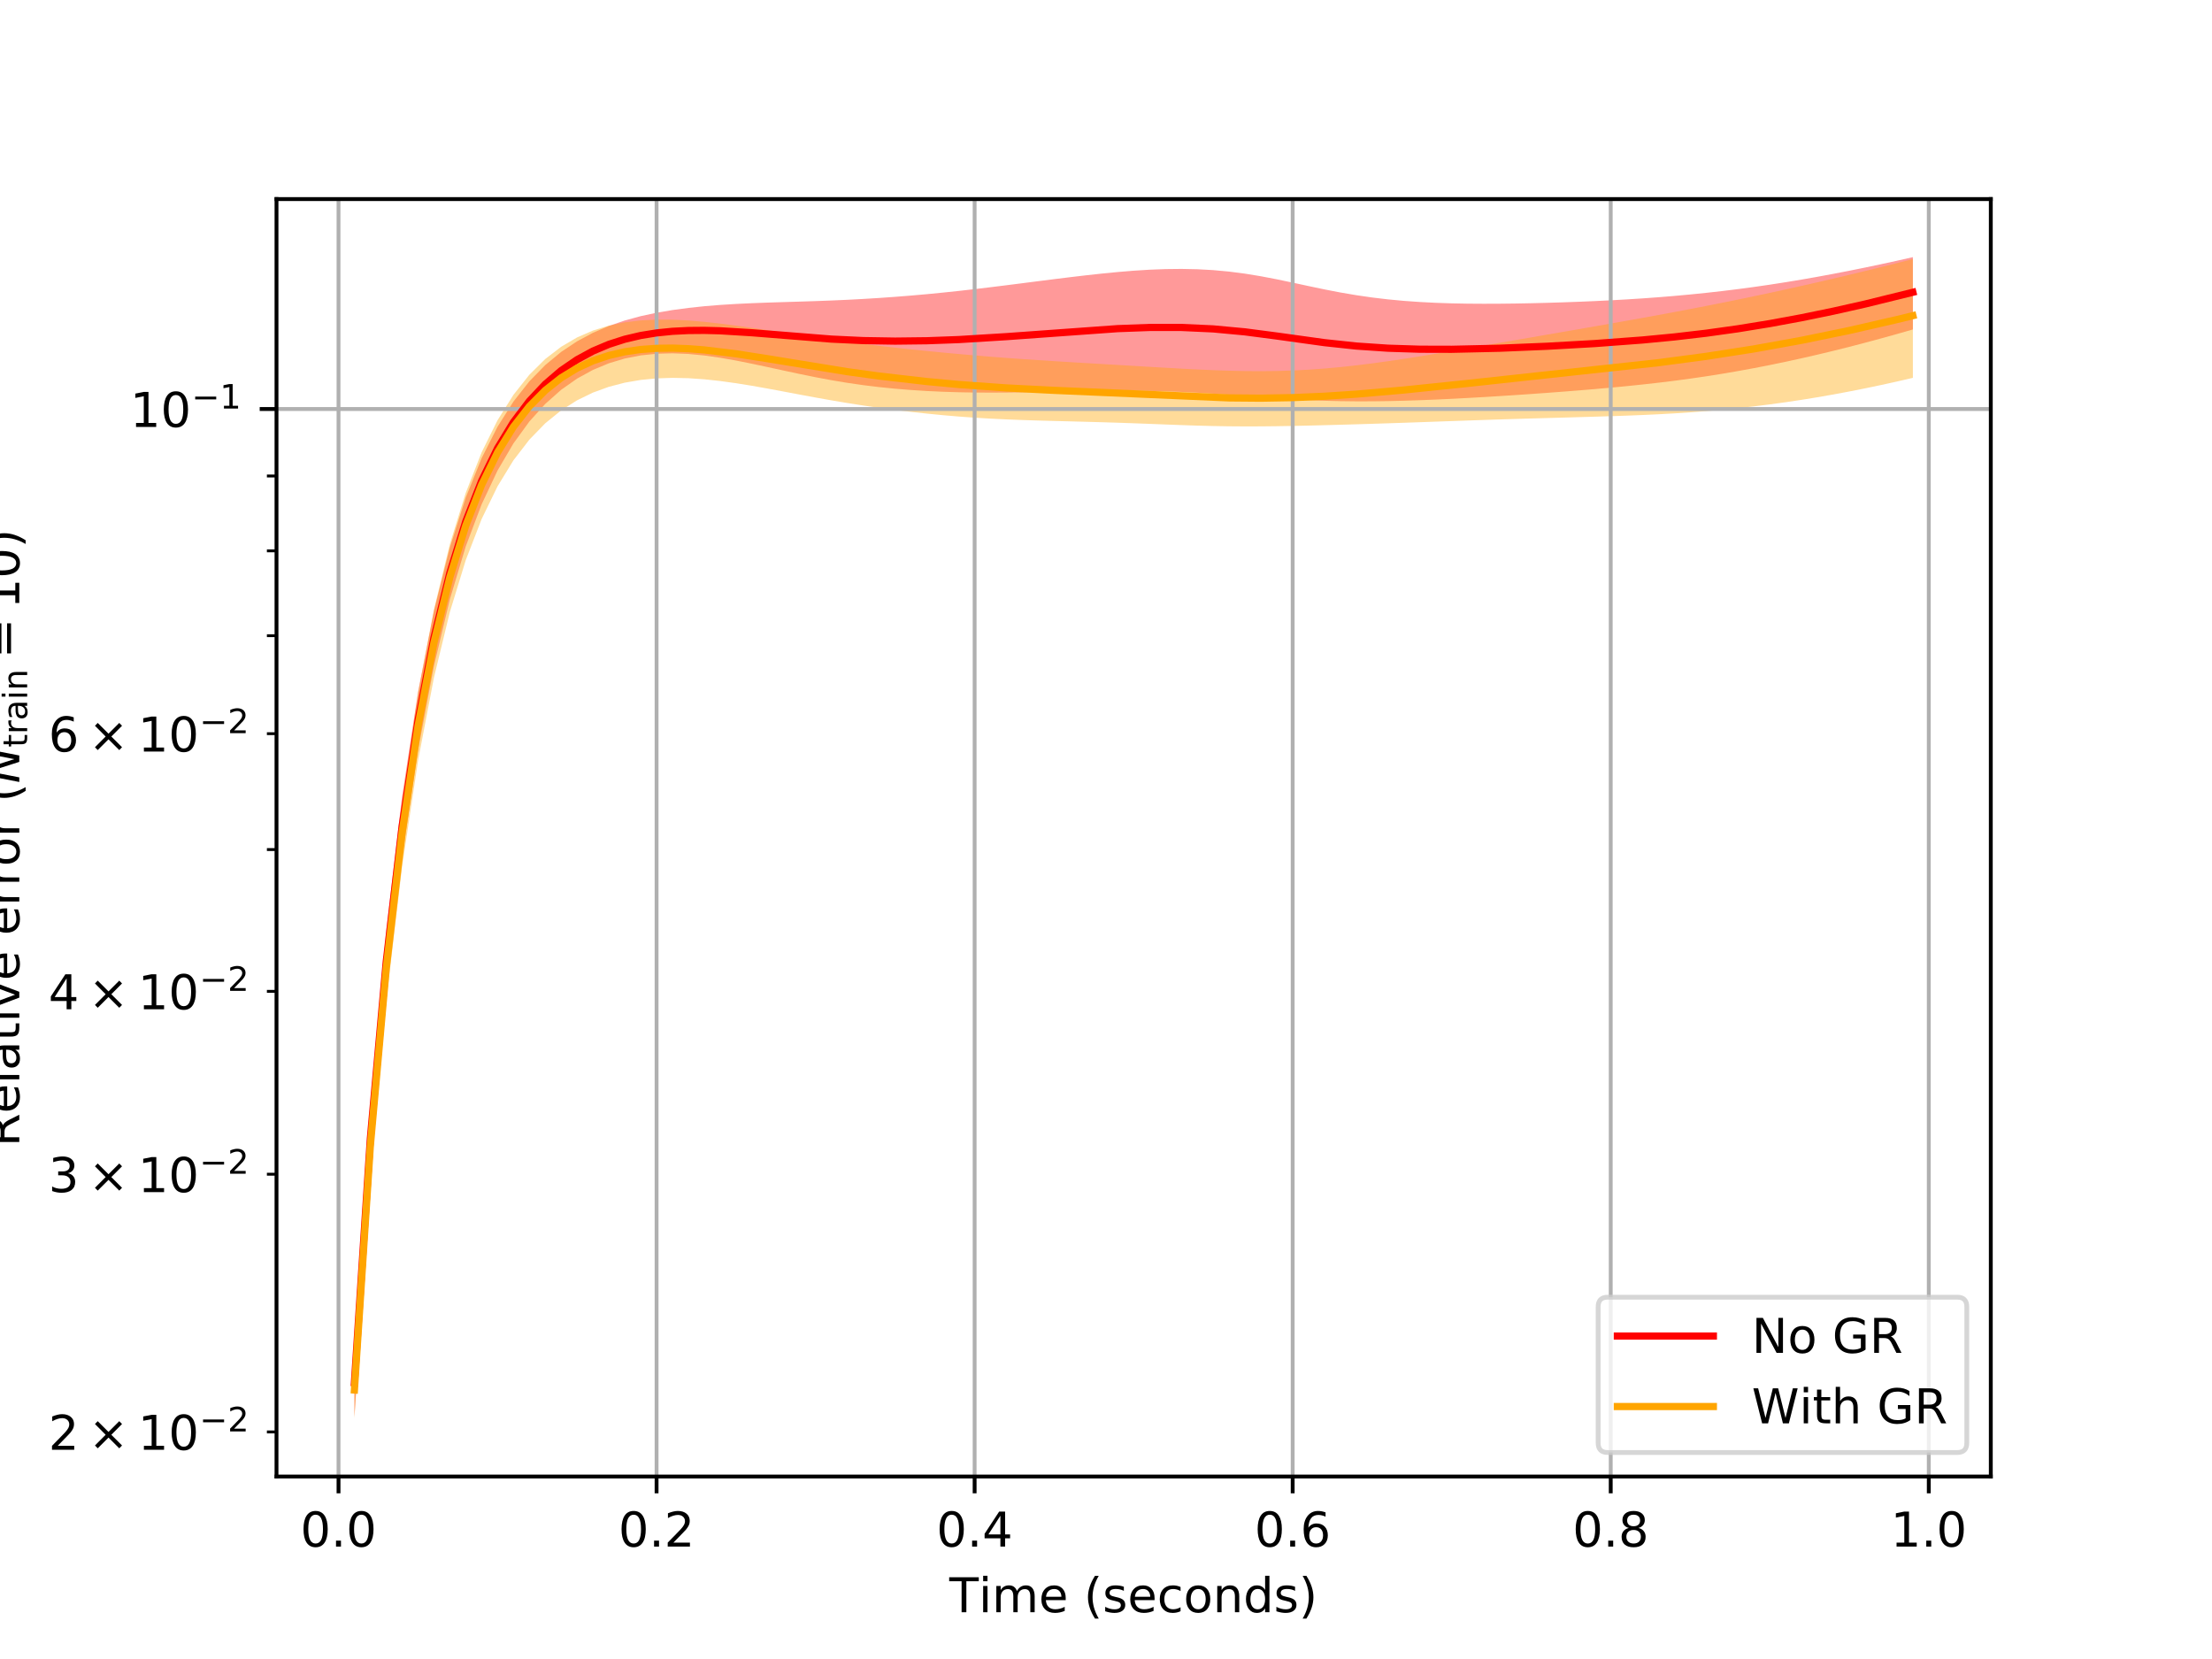 <?xml version="1.0" encoding="utf-8" standalone="no"?>
<!DOCTYPE svg PUBLIC "-//W3C//DTD SVG 1.1//EN"
  "http://www.w3.org/Graphics/SVG/1.1/DTD/svg11.dtd">
<!-- Created with matplotlib (https://matplotlib.org/) -->
<svg height="345.6pt" version="1.1" viewBox="0 0 460.8 345.6" width="460.8pt" xmlns="http://www.w3.org/2000/svg" xmlns:xlink="http://www.w3.org/1999/xlink">
 <defs>
  <style type="text/css">
*{stroke-linecap:butt;stroke-linejoin:round;white-space:pre;}
  </style>
 </defs>
 <g id="figure_1">
  <g id="patch_1">
   <path d="M 0 345.6 
L 460.8 345.6 
L 460.8 0 
L 0 0 
z
" style="fill:#ffffff;"/>
  </g>
  <g id="axes_1">
   <g id="patch_2">
    <path d="M 57.6 307.584 
L 414.72 307.584 
L 414.72 41.472 
L 57.6 41.472 
z
" style="fill:#ffffff;"/>
   </g>
   <g id="PolyCollection_1">
    <path clip-path="url(#pfdf6179515)" d="M 73.833 281.273 
L 73.833 295.176 
L 77.146 244.277 
L 80.458 207.175 
L 83.771 178.649 
L 87.084 156.317 
L 90.397 138.734 
L 93.71 124.847 
L 97.022 113.832 
L 100.335 105.051 
L 103.648 98.017 
L 106.961 92.365 
L 110.274 87.812 
L 113.586 84.145 
L 116.899 81.204 
L 120.212 78.87 
L 123.525 77.052 
L 126.838 75.677 
L 130.15 74.688 
L 133.463 74.039 
L 136.776 73.69 
L 140.089 73.601 
L 143.402 73.734 
L 146.714 74.054 
L 150.027 74.525 
L 153.34 75.11 
L 156.653 75.773 
L 159.966 76.48 
L 163.278 77.2 
L 166.591 77.908 
L 169.904 78.582 
L 173.217 79.203 
L 176.53 79.756 
L 179.842 80.235 
L 183.155 80.639 
L 186.468 80.974 
L 189.781 81.244 
L 193.094 81.454 
L 196.406 81.608 
L 199.719 81.712 
L 203.032 81.771 
L 206.345 81.79 
L 209.658 81.774 
L 212.97 81.733 
L 216.283 81.674 
L 219.596 81.606 
L 222.909 81.538 
L 226.222 81.476 
L 229.534 81.43 
L 232.847 81.405 
L 236.16 81.408 
L 239.473 81.446 
L 242.786 81.524 
L 246.098 81.645 
L 249.411 81.808 
L 252.724 82.009 
L 256.037 82.239 
L 259.35 82.486 
L 262.662 82.736 
L 265.975 82.973 
L 269.288 83.183 
L 272.601 83.355 
L 275.914 83.484 
L 279.226 83.567 
L 282.539 83.605 
L 285.852 83.6 
L 289.165 83.556 
L 292.478 83.477 
L 295.79 83.369 
L 299.103 83.236 
L 302.416 83.082 
L 305.729 82.908 
L 309.042 82.719 
L 312.354 82.516 
L 315.667 82.302 
L 318.98 82.076 
L 322.293 81.839 
L 325.606 81.59 
L 328.918 81.328 
L 332.231 81.051 
L 335.544 80.756 
L 338.857 80.44 
L 342.17 80.098 
L 345.482 79.726 
L 348.795 79.32 
L 352.108 78.876 
L 355.421 78.392 
L 358.734 77.867 
L 362.046 77.301 
L 365.359 76.694 
L 368.672 76.048 
L 371.985 75.362 
L 375.298 74.639 
L 378.61 73.879 
L 381.923 73.084 
L 385.236 72.254 
L 388.549 71.393 
L 391.862 70.501 
L 395.174 69.58 
L 398.487 68.631 
L 398.487 53.568 
L 398.487 53.568 
L 395.174 54.314 
L 391.862 55.036 
L 388.549 55.733 
L 385.236 56.403 
L 381.923 57.045 
L 378.61 57.658 
L 375.298 58.24 
L 371.985 58.789 
L 368.672 59.304 
L 365.359 59.784 
L 362.046 60.227 
L 358.734 60.635 
L 355.421 61.007 
L 352.108 61.344 
L 348.795 61.648 
L 345.482 61.92 
L 342.17 62.161 
L 338.857 62.373 
L 335.544 62.559 
L 332.231 62.722 
L 328.918 62.862 
L 325.606 62.982 
L 322.293 63.084 
L 318.98 63.167 
L 315.667 63.229 
L 312.354 63.268 
L 309.042 63.279 
L 305.729 63.257 
L 302.416 63.194 
L 299.103 63.082 
L 295.79 62.913 
L 292.478 62.678 
L 289.165 62.367 
L 285.852 61.974 
L 282.539 61.494 
L 279.226 60.929 
L 275.914 60.288 
L 272.601 59.594 
L 269.288 58.879 
L 265.975 58.183 
L 262.662 57.548 
L 259.35 57.005 
L 256.037 56.576 
L 252.724 56.27 
L 249.411 56.088 
L 246.098 56.02 
L 242.786 56.057 
L 239.473 56.186 
L 236.16 56.394 
L 232.847 56.666 
L 229.534 56.99 
L 226.222 57.353 
L 222.909 57.744 
L 219.596 58.154 
L 216.283 58.575 
L 212.97 59 
L 209.658 59.421 
L 206.345 59.833 
L 203.032 60.23 
L 199.719 60.605 
L 196.406 60.956 
L 193.094 61.279 
L 189.781 61.573 
L 186.468 61.836 
L 183.155 62.071 
L 179.842 62.276 
L 176.53 62.451 
L 173.217 62.599 
L 169.904 62.723 
L 166.591 62.83 
L 163.278 62.93 
L 159.966 63.035 
L 156.653 63.159 
L 153.34 63.316 
L 150.027 63.522 
L 146.714 63.793 
L 143.402 64.143 
L 140.089 64.589 
L 136.776 65.151 
L 133.463 65.863 
L 130.15 66.764 
L 126.838 67.9 
L 123.525 69.324 
L 120.212 71.102 
L 116.899 73.312 
L 113.586 76.052 
L 110.274 79.445 
L 106.961 83.654 
L 103.648 88.892 
L 100.335 95.439 
L 97.022 103.661 
L 93.71 114.052 
L 90.397 127.272 
L 87.084 144.183 
L 83.771 165.884 
L 80.458 193.861 
L 77.146 230.566 
L 73.833 281.273 
z
" style="fill:#ff0000;fill-opacity:0.4;"/>
   </g>
   <g id="PolyCollection_2">
    <path clip-path="url(#pfdf6179515)" d="M 73.833 283.897 
L 73.833 295.488 
L 77.146 245.18 
L 80.458 208.611 
L 83.771 180.5 
L 87.084 158.488 
L 90.397 141.165 
L 93.71 127.505 
L 97.022 116.697 
L 100.335 108.12 
L 103.648 101.306 
L 106.961 95.891 
L 110.274 91.59 
L 113.586 88.181 
L 116.899 85.492 
L 120.212 83.393 
L 123.525 81.782 
L 126.838 80.578 
L 130.15 79.717 
L 133.463 79.148 
L 136.776 78.825 
L 140.089 78.714 
L 143.402 78.786 
L 146.714 79.014 
L 150.027 79.372 
L 153.34 79.832 
L 156.653 80.368 
L 159.966 80.956 
L 163.278 81.573 
L 166.591 82.199 
L 169.904 82.813 
L 173.217 83.403 
L 176.53 83.96 
L 179.842 84.478 
L 183.155 84.956 
L 186.468 85.395 
L 189.781 85.797 
L 193.094 86.162 
L 196.406 86.488 
L 199.719 86.771 
L 203.032 87.01 
L 206.345 87.209 
L 209.658 87.369 
L 212.97 87.498 
L 216.283 87.603 
L 219.596 87.694 
L 222.909 87.779 
L 226.222 87.865 
L 229.534 87.957 
L 232.847 88.059 
L 236.16 88.174 
L 239.473 88.299 
L 242.786 88.428 
L 246.098 88.553 
L 249.411 88.665 
L 252.724 88.751 
L 256.037 88.808 
L 259.35 88.831 
L 262.662 88.822 
L 265.975 88.786 
L 269.288 88.729 
L 272.601 88.657 
L 275.914 88.574 
L 279.226 88.484 
L 282.539 88.388 
L 285.852 88.287 
L 289.165 88.18 
L 292.478 88.069 
L 295.79 87.953 
L 299.103 87.835 
L 302.416 87.717 
L 305.729 87.6 
L 309.042 87.488 
L 312.354 87.38 
L 315.667 87.277 
L 318.98 87.179 
L 322.293 87.085 
L 325.606 86.993 
L 328.918 86.9 
L 332.231 86.803 
L 335.544 86.7 
L 338.857 86.585 
L 342.17 86.454 
L 345.482 86.299 
L 348.795 86.116 
L 352.108 85.899 
L 355.421 85.647 
L 358.734 85.356 
L 362.046 85.026 
L 365.359 84.656 
L 368.672 84.244 
L 371.985 83.79 
L 375.298 83.293 
L 378.61 82.754 
L 381.923 82.175 
L 385.236 81.556 
L 388.549 80.9 
L 391.862 80.206 
L 395.174 79.477 
L 398.487 78.713 
L 398.487 53.962 
L 398.487 53.962 
L 395.174 54.809 
L 391.862 55.639 
L 388.549 56.453 
L 385.236 57.251 
L 381.923 58.034 
L 378.61 58.801 
L 375.298 59.554 
L 371.985 60.291 
L 368.672 61.012 
L 365.359 61.716 
L 362.046 62.405 
L 358.734 63.078 
L 355.421 63.735 
L 352.108 64.377 
L 348.795 65.005 
L 345.482 65.62 
L 342.17 66.224 
L 338.857 66.818 
L 335.544 67.405 
L 332.231 67.986 
L 328.918 68.563 
L 325.606 69.137 
L 322.293 69.71 
L 318.98 70.282 
L 315.667 70.855 
L 312.354 71.429 
L 309.042 72.002 
L 305.729 72.572 
L 302.416 73.138 
L 299.103 73.693 
L 295.79 74.233 
L 292.478 74.752 
L 289.165 75.243 
L 285.852 75.698 
L 282.539 76.11 
L 279.226 76.471 
L 275.914 76.774 
L 272.601 77.013 
L 269.288 77.184 
L 265.975 77.286 
L 262.662 77.323 
L 259.35 77.301 
L 256.037 77.228 
L 252.724 77.113 
L 249.411 76.966 
L 246.098 76.795 
L 242.786 76.61 
L 239.473 76.417 
L 236.16 76.221 
L 232.847 76.025 
L 229.534 75.831 
L 226.222 75.636 
L 222.909 75.438 
L 219.596 75.235 
L 216.283 75.023 
L 212.97 74.8 
L 209.658 74.562 
L 206.345 74.307 
L 203.032 74.035 
L 199.719 73.748 
L 196.406 73.444 
L 193.094 73.122 
L 189.781 72.782 
L 186.468 72.423 
L 183.155 72.042 
L 179.842 71.637 
L 176.53 71.208 
L 173.217 70.754 
L 169.904 70.279 
L 166.591 69.789 
L 163.278 69.291 
L 159.966 68.793 
L 156.653 68.305 
L 153.34 67.84 
L 150.027 67.413 
L 146.714 67.044 
L 143.402 66.762 
L 140.089 66.596 
L 136.776 66.58 
L 133.463 66.75 
L 130.15 67.15 
L 126.838 67.831 
L 123.525 68.856 
L 120.212 70.297 
L 116.899 72.24 
L 113.586 74.787 
L 110.274 78.069 
L 106.961 82.252 
L 103.648 87.546 
L 100.335 94.228 
L 97.022 102.672 
L 93.71 113.372 
L 90.397 126.988 
L 87.084 144.382 
L 83.771 166.655 
L 80.458 195.278 
L 77.146 232.618 
L 73.833 283.897 
z
" style="fill:#ffa500;fill-opacity:0.4;"/>
   </g>
   <g id="matplotlib.axis_1">
    <g id="xtick_1">
     <g id="line2d_1">
      <path clip-path="url(#pfdf6179515)" d="M 70.52 307.584 
L 70.52 41.472 
" style="fill:none;stroke:#b0b0b0;stroke-linecap:square;stroke-width:0.8;"/>
     </g>
     <g id="line2d_2">
      <defs>
       <path d="M 0 0 
L 0 3.5 
" id="mb3a4a3e49c" style="stroke:#000000;stroke-width:0.8;"/>
      </defs>
      <g>
       <use style="stroke:#000000;stroke-width:0.8;" x="70.52" xlink:href="#mb3a4a3e49c" y="307.584"/>
      </g>
     </g>
     <g id="text_1">
      <!-- 0.0 -->
      <defs>
       <path d="M 31.781 66.406 
Q 24.172 66.406 20.328 58.906 
Q 16.5 51.422 16.5 36.375 
Q 16.5 21.391 20.328 13.891 
Q 24.172 6.391 31.781 6.391 
Q 39.453 6.391 43.281 13.891 
Q 47.125 21.391 47.125 36.375 
Q 47.125 51.422 43.281 58.906 
Q 39.453 66.406 31.781 66.406 
z
M 31.781 74.219 
Q 44.047 74.219 50.516 64.516 
Q 56.984 54.828 56.984 36.375 
Q 56.984 17.969 50.516 8.266 
Q 44.047 -1.422 31.781 -1.422 
Q 19.531 -1.422 13.062 8.266 
Q 6.594 17.969 6.594 36.375 
Q 6.594 54.828 13.062 64.516 
Q 19.531 74.219 31.781 74.219 
z
" id="DejaVuSans-48"/>
       <path d="M 10.688 12.406 
L 21 12.406 
L 21 0 
L 10.688 0 
z
" id="DejaVuSans-46"/>
      </defs>
      <g transform="translate(62.568 322.182)scale(0.1 -0.1)">
       <use xlink:href="#DejaVuSans-48"/>
       <use x="63.623" xlink:href="#DejaVuSans-46"/>
       <use x="95.41" xlink:href="#DejaVuSans-48"/>
      </g>
     </g>
    </g>
    <g id="xtick_2">
     <g id="line2d_3">
      <path clip-path="url(#pfdf6179515)" d="M 136.776 307.584 
L 136.776 41.472 
" style="fill:none;stroke:#b0b0b0;stroke-linecap:square;stroke-width:0.8;"/>
     </g>
     <g id="line2d_4">
      <g>
       <use style="stroke:#000000;stroke-width:0.8;" x="136.776" xlink:href="#mb3a4a3e49c" y="307.584"/>
      </g>
     </g>
     <g id="text_2">
      <!-- 0.2 -->
      <defs>
       <path d="M 19.188 8.297 
L 53.609 8.297 
L 53.609 0 
L 7.328 0 
L 7.328 8.297 
Q 12.938 14.109 22.625 23.891 
Q 32.328 33.688 34.812 36.531 
Q 39.547 41.844 41.422 45.531 
Q 43.312 49.219 43.312 52.781 
Q 43.312 58.594 39.234 62.25 
Q 35.156 65.922 28.609 65.922 
Q 23.969 65.922 18.812 64.312 
Q 13.672 62.703 7.812 59.422 
L 7.812 69.391 
Q 13.766 71.781 18.938 73 
Q 24.125 74.219 28.422 74.219 
Q 39.75 74.219 46.484 68.547 
Q 53.219 62.891 53.219 53.422 
Q 53.219 48.922 51.531 44.891 
Q 49.859 40.875 45.406 35.406 
Q 44.188 33.984 37.641 27.219 
Q 31.109 20.453 19.188 8.297 
z
" id="DejaVuSans-50"/>
      </defs>
      <g transform="translate(128.824 322.182)scale(0.1 -0.1)">
       <use xlink:href="#DejaVuSans-48"/>
       <use x="63.623" xlink:href="#DejaVuSans-46"/>
       <use x="95.41" xlink:href="#DejaVuSans-50"/>
      </g>
     </g>
    </g>
    <g id="xtick_3">
     <g id="line2d_5">
      <path clip-path="url(#pfdf6179515)" d="M 203.032 307.584 
L 203.032 41.472 
" style="fill:none;stroke:#b0b0b0;stroke-linecap:square;stroke-width:0.8;"/>
     </g>
     <g id="line2d_6">
      <g>
       <use style="stroke:#000000;stroke-width:0.8;" x="203.032" xlink:href="#mb3a4a3e49c" y="307.584"/>
      </g>
     </g>
     <g id="text_3">
      <!-- 0.4 -->
      <defs>
       <path d="M 37.797 64.312 
L 12.891 25.391 
L 37.797 25.391 
z
M 35.203 72.906 
L 47.609 72.906 
L 47.609 25.391 
L 58.016 25.391 
L 58.016 17.188 
L 47.609 17.188 
L 47.609 0 
L 37.797 0 
L 37.797 17.188 
L 4.891 17.188 
L 4.891 26.703 
z
" id="DejaVuSans-52"/>
      </defs>
      <g transform="translate(195.08 322.182)scale(0.1 -0.1)">
       <use xlink:href="#DejaVuSans-48"/>
       <use x="63.623" xlink:href="#DejaVuSans-46"/>
       <use x="95.41" xlink:href="#DejaVuSans-52"/>
      </g>
     </g>
    </g>
    <g id="xtick_4">
     <g id="line2d_7">
      <path clip-path="url(#pfdf6179515)" d="M 269.288 307.584 
L 269.288 41.472 
" style="fill:none;stroke:#b0b0b0;stroke-linecap:square;stroke-width:0.8;"/>
     </g>
     <g id="line2d_8">
      <g>
       <use style="stroke:#000000;stroke-width:0.8;" x="269.288" xlink:href="#mb3a4a3e49c" y="307.584"/>
      </g>
     </g>
     <g id="text_4">
      <!-- 0.6 -->
      <defs>
       <path d="M 33.016 40.375 
Q 26.375 40.375 22.484 35.828 
Q 18.609 31.297 18.609 23.391 
Q 18.609 15.531 22.484 10.953 
Q 26.375 6.391 33.016 6.391 
Q 39.656 6.391 43.531 10.953 
Q 47.406 15.531 47.406 23.391 
Q 47.406 31.297 43.531 35.828 
Q 39.656 40.375 33.016 40.375 
z
M 52.594 71.297 
L 52.594 62.312 
Q 48.875 64.062 45.094 64.984 
Q 41.312 65.922 37.594 65.922 
Q 27.828 65.922 22.672 59.328 
Q 17.531 52.734 16.797 39.406 
Q 19.672 43.656 24.016 45.922 
Q 28.375 48.188 33.594 48.188 
Q 44.578 48.188 50.953 41.516 
Q 57.328 34.859 57.328 23.391 
Q 57.328 12.156 50.688 5.359 
Q 44.047 -1.422 33.016 -1.422 
Q 20.359 -1.422 13.672 8.266 
Q 6.984 17.969 6.984 36.375 
Q 6.984 53.656 15.188 63.938 
Q 23.391 74.219 37.203 74.219 
Q 40.922 74.219 44.703 73.484 
Q 48.484 72.75 52.594 71.297 
z
" id="DejaVuSans-54"/>
      </defs>
      <g transform="translate(261.336 322.182)scale(0.1 -0.1)">
       <use xlink:href="#DejaVuSans-48"/>
       <use x="63.623" xlink:href="#DejaVuSans-46"/>
       <use x="95.41" xlink:href="#DejaVuSans-54"/>
      </g>
     </g>
    </g>
    <g id="xtick_5">
     <g id="line2d_9">
      <path clip-path="url(#pfdf6179515)" d="M 335.544 307.584 
L 335.544 41.472 
" style="fill:none;stroke:#b0b0b0;stroke-linecap:square;stroke-width:0.8;"/>
     </g>
     <g id="line2d_10">
      <g>
       <use style="stroke:#000000;stroke-width:0.8;" x="335.544" xlink:href="#mb3a4a3e49c" y="307.584"/>
      </g>
     </g>
     <g id="text_5">
      <!-- 0.8 -->
      <defs>
       <path d="M 31.781 34.625 
Q 24.75 34.625 20.719 30.859 
Q 16.703 27.094 16.703 20.516 
Q 16.703 13.922 20.719 10.156 
Q 24.75 6.391 31.781 6.391 
Q 38.812 6.391 42.859 10.172 
Q 46.922 13.969 46.922 20.516 
Q 46.922 27.094 42.891 30.859 
Q 38.875 34.625 31.781 34.625 
z
M 21.922 38.812 
Q 15.578 40.375 12.031 44.719 
Q 8.5 49.078 8.5 55.328 
Q 8.5 64.062 14.719 69.141 
Q 20.953 74.219 31.781 74.219 
Q 42.672 74.219 48.875 69.141 
Q 55.078 64.062 55.078 55.328 
Q 55.078 49.078 51.531 44.719 
Q 48 40.375 41.703 38.812 
Q 48.828 37.156 52.797 32.312 
Q 56.781 27.484 56.781 20.516 
Q 56.781 9.906 50.312 4.234 
Q 43.844 -1.422 31.781 -1.422 
Q 19.734 -1.422 13.25 4.234 
Q 6.781 9.906 6.781 20.516 
Q 6.781 27.484 10.781 32.312 
Q 14.797 37.156 21.922 38.812 
z
M 18.312 54.391 
Q 18.312 48.734 21.844 45.562 
Q 25.391 42.391 31.781 42.391 
Q 38.141 42.391 41.719 45.562 
Q 45.312 48.734 45.312 54.391 
Q 45.312 60.062 41.719 63.234 
Q 38.141 66.406 31.781 66.406 
Q 25.391 66.406 21.844 63.234 
Q 18.312 60.062 18.312 54.391 
z
" id="DejaVuSans-56"/>
      </defs>
      <g transform="translate(327.592 322.182)scale(0.1 -0.1)">
       <use xlink:href="#DejaVuSans-48"/>
       <use x="63.623" xlink:href="#DejaVuSans-46"/>
       <use x="95.41" xlink:href="#DejaVuSans-56"/>
      </g>
     </g>
    </g>
    <g id="xtick_6">
     <g id="line2d_11">
      <path clip-path="url(#pfdf6179515)" d="M 401.8 307.584 
L 401.8 41.472 
" style="fill:none;stroke:#b0b0b0;stroke-linecap:square;stroke-width:0.8;"/>
     </g>
     <g id="line2d_12">
      <g>
       <use style="stroke:#000000;stroke-width:0.8;" x="401.8" xlink:href="#mb3a4a3e49c" y="307.584"/>
      </g>
     </g>
     <g id="text_6">
      <!-- 1.0 -->
      <defs>
       <path d="M 12.406 8.297 
L 28.516 8.297 
L 28.516 63.922 
L 10.984 60.406 
L 10.984 69.391 
L 28.422 72.906 
L 38.281 72.906 
L 38.281 8.297 
L 54.391 8.297 
L 54.391 0 
L 12.406 0 
z
" id="DejaVuSans-49"/>
      </defs>
      <g transform="translate(393.849 322.182)scale(0.1 -0.1)">
       <use xlink:href="#DejaVuSans-49"/>
       <use x="63.623" xlink:href="#DejaVuSans-46"/>
       <use x="95.41" xlink:href="#DejaVuSans-48"/>
      </g>
     </g>
    </g>
    <g id="text_7">
     <!-- $\mathrm{Time \ (seconds)}$ -->
     <defs>
      <path d="M -0.297 72.906 
L 61.375 72.906 
L 61.375 64.594 
L 35.5 64.594 
L 35.5 0 
L 25.594 0 
L 25.594 64.594 
L -0.297 64.594 
z
" id="DejaVuSans-84"/>
      <path d="M 9.422 54.688 
L 18.406 54.688 
L 18.406 0 
L 9.422 0 
z
M 9.422 75.984 
L 18.406 75.984 
L 18.406 64.594 
L 9.422 64.594 
z
" id="DejaVuSans-105"/>
      <path d="M 52 44.188 
Q 55.375 50.25 60.062 53.125 
Q 64.75 56 71.094 56 
Q 79.641 56 84.281 50.016 
Q 88.922 44.047 88.922 33.016 
L 88.922 0 
L 79.891 0 
L 79.891 32.719 
Q 79.891 40.578 77.094 44.375 
Q 74.312 48.188 68.609 48.188 
Q 61.625 48.188 57.562 43.547 
Q 53.516 38.922 53.516 30.906 
L 53.516 0 
L 44.484 0 
L 44.484 32.719 
Q 44.484 40.625 41.703 44.406 
Q 38.922 48.188 33.109 48.188 
Q 26.219 48.188 22.156 43.531 
Q 18.109 38.875 18.109 30.906 
L 18.109 0 
L 9.078 0 
L 9.078 54.688 
L 18.109 54.688 
L 18.109 46.188 
Q 21.188 51.219 25.484 53.609 
Q 29.781 56 35.688 56 
Q 41.656 56 45.828 52.969 
Q 50 49.953 52 44.188 
z
" id="DejaVuSans-109"/>
      <path d="M 56.203 29.594 
L 56.203 25.203 
L 14.891 25.203 
Q 15.484 15.922 20.484 11.062 
Q 25.484 6.203 34.422 6.203 
Q 39.594 6.203 44.453 7.469 
Q 49.312 8.734 54.109 11.281 
L 54.109 2.781 
Q 49.266 0.734 44.188 -0.344 
Q 39.109 -1.422 33.891 -1.422 
Q 20.797 -1.422 13.156 6.188 
Q 5.516 13.812 5.516 26.812 
Q 5.516 40.234 12.766 48.109 
Q 20.016 56 32.328 56 
Q 43.359 56 49.781 48.891 
Q 56.203 41.797 56.203 29.594 
z
M 47.219 32.234 
Q 47.125 39.594 43.094 43.984 
Q 39.062 48.391 32.422 48.391 
Q 24.906 48.391 20.391 44.141 
Q 15.875 39.891 15.188 32.172 
z
" id="DejaVuSans-101"/>
      <path d="M 31 75.875 
Q 24.469 64.656 21.281 53.656 
Q 18.109 42.672 18.109 31.391 
Q 18.109 20.125 21.312 9.062 
Q 24.516 -2 31 -13.188 
L 23.188 -13.188 
Q 15.875 -1.703 12.234 9.375 
Q 8.594 20.453 8.594 31.391 
Q 8.594 42.281 12.203 53.312 
Q 15.828 64.359 23.188 75.875 
z
" id="DejaVuSans-40"/>
      <path d="M 44.281 53.078 
L 44.281 44.578 
Q 40.484 46.531 36.375 47.5 
Q 32.281 48.484 27.875 48.484 
Q 21.188 48.484 17.844 46.438 
Q 14.5 44.391 14.5 40.281 
Q 14.5 37.156 16.891 35.375 
Q 19.281 33.594 26.516 31.984 
L 29.594 31.297 
Q 39.156 29.25 43.188 25.516 
Q 47.219 21.781 47.219 15.094 
Q 47.219 7.469 41.188 3.016 
Q 35.156 -1.422 24.609 -1.422 
Q 20.219 -1.422 15.453 -0.562 
Q 10.688 0.297 5.422 2 
L 5.422 11.281 
Q 10.406 8.688 15.234 7.391 
Q 20.062 6.109 24.812 6.109 
Q 31.156 6.109 34.562 8.281 
Q 37.984 10.453 37.984 14.406 
Q 37.984 18.062 35.516 20.016 
Q 33.062 21.969 24.703 23.781 
L 21.578 24.516 
Q 13.234 26.266 9.516 29.906 
Q 5.812 33.547 5.812 39.891 
Q 5.812 47.609 11.281 51.797 
Q 16.75 56 26.812 56 
Q 31.781 56 36.172 55.266 
Q 40.578 54.547 44.281 53.078 
z
" id="DejaVuSans-115"/>
      <path d="M 48.781 52.594 
L 48.781 44.188 
Q 44.969 46.297 41.141 47.344 
Q 37.312 48.391 33.406 48.391 
Q 24.656 48.391 19.812 42.844 
Q 14.984 37.312 14.984 27.297 
Q 14.984 17.281 19.812 11.734 
Q 24.656 6.203 33.406 6.203 
Q 37.312 6.203 41.141 7.25 
Q 44.969 8.297 48.781 10.406 
L 48.781 2.094 
Q 45.016 0.344 40.984 -0.531 
Q 36.969 -1.422 32.422 -1.422 
Q 20.062 -1.422 12.781 6.344 
Q 5.516 14.109 5.516 27.297 
Q 5.516 40.672 12.859 48.328 
Q 20.219 56 33.016 56 
Q 37.156 56 41.109 55.141 
Q 45.062 54.297 48.781 52.594 
z
" id="DejaVuSans-99"/>
      <path d="M 30.609 48.391 
Q 23.391 48.391 19.188 42.75 
Q 14.984 37.109 14.984 27.297 
Q 14.984 17.484 19.156 11.844 
Q 23.344 6.203 30.609 6.203 
Q 37.797 6.203 41.984 11.859 
Q 46.188 17.531 46.188 27.297 
Q 46.188 37.016 41.984 42.703 
Q 37.797 48.391 30.609 48.391 
z
M 30.609 56 
Q 42.328 56 49.016 48.375 
Q 55.719 40.766 55.719 27.297 
Q 55.719 13.875 49.016 6.219 
Q 42.328 -1.422 30.609 -1.422 
Q 18.844 -1.422 12.172 6.219 
Q 5.516 13.875 5.516 27.297 
Q 5.516 40.766 12.172 48.375 
Q 18.844 56 30.609 56 
z
" id="DejaVuSans-111"/>
      <path d="M 54.891 33.016 
L 54.891 0 
L 45.906 0 
L 45.906 32.719 
Q 45.906 40.484 42.875 44.328 
Q 39.844 48.188 33.797 48.188 
Q 26.516 48.188 22.312 43.547 
Q 18.109 38.922 18.109 30.906 
L 18.109 0 
L 9.078 0 
L 9.078 54.688 
L 18.109 54.688 
L 18.109 46.188 
Q 21.344 51.125 25.703 53.562 
Q 30.078 56 35.797 56 
Q 45.219 56 50.047 50.172 
Q 54.891 44.344 54.891 33.016 
z
" id="DejaVuSans-110"/>
      <path d="M 45.406 46.391 
L 45.406 75.984 
L 54.391 75.984 
L 54.391 0 
L 45.406 0 
L 45.406 8.203 
Q 42.578 3.328 38.25 0.953 
Q 33.938 -1.422 27.875 -1.422 
Q 17.969 -1.422 11.734 6.484 
Q 5.516 14.406 5.516 27.297 
Q 5.516 40.188 11.734 48.094 
Q 17.969 56 27.875 56 
Q 33.938 56 38.25 53.625 
Q 42.578 51.266 45.406 46.391 
z
M 14.797 27.297 
Q 14.797 17.391 18.875 11.75 
Q 22.953 6.109 30.078 6.109 
Q 37.203 6.109 41.297 11.75 
Q 45.406 17.391 45.406 27.297 
Q 45.406 37.203 41.297 42.844 
Q 37.203 48.484 30.078 48.484 
Q 22.953 48.484 18.875 42.844 
Q 14.797 37.203 14.797 27.297 
z
" id="DejaVuSans-100"/>
      <path d="M 8.016 75.875 
L 15.828 75.875 
Q 23.141 64.359 26.781 53.312 
Q 30.422 42.281 30.422 31.391 
Q 30.422 20.453 26.781 9.375 
Q 23.141 -1.703 15.828 -13.188 
L 8.016 -13.188 
Q 14.5 -2 17.703 9.062 
Q 20.906 20.125 20.906 31.391 
Q 20.906 42.672 17.703 53.656 
Q 14.5 64.656 8.016 75.875 
z
" id="DejaVuSans-41"/>
     </defs>
     <g transform="translate(197.76 335.861)scale(0.1 -0.1)">
      <use transform="translate(0 0.016)" xlink:href="#DejaVuSans-84"/>
      <use transform="translate(61.084 0.016)" xlink:href="#DejaVuSans-105"/>
      <use transform="translate(88.867 0.016)" xlink:href="#DejaVuSans-109"/>
      <use transform="translate(186.279 0.016)" xlink:href="#DejaVuSans-101"/>
      <use transform="translate(280.273 0.016)" xlink:href="#DejaVuSans-40"/>
      <use transform="translate(319.287 0.016)" xlink:href="#DejaVuSans-115"/>
      <use transform="translate(371.386 0.016)" xlink:href="#DejaVuSans-101"/>
      <use transform="translate(432.91 0.016)" xlink:href="#DejaVuSans-99"/>
      <use transform="translate(487.89 0.016)" xlink:href="#DejaVuSans-111"/>
      <use transform="translate(549.072 0.016)" xlink:href="#DejaVuSans-110"/>
      <use transform="translate(612.451 0.016)" xlink:href="#DejaVuSans-100"/>
      <use transform="translate(675.927 0.016)" xlink:href="#DejaVuSans-115"/>
      <use transform="translate(728.027 0.016)" xlink:href="#DejaVuSans-41"/>
     </g>
    </g>
   </g>
   <g id="matplotlib.axis_2">
    <g id="ytick_1">
     <g id="line2d_13">
      <path clip-path="url(#pfdf6179515)" d="M 57.6 85.204 
L 414.72 85.204 
" style="fill:none;stroke:#b0b0b0;stroke-linecap:square;stroke-width:0.8;"/>
     </g>
     <g id="line2d_14">
      <defs>
       <path d="M 0 0 
L -3.5 0 
" id="m7f434c9157" style="stroke:#000000;stroke-width:0.8;"/>
      </defs>
      <g>
       <use style="stroke:#000000;stroke-width:0.8;" x="57.6" xlink:href="#m7f434c9157" y="85.204"/>
      </g>
     </g>
     <g id="text_8">
      <!-- $\mathdefault{10^{-1}}$ -->
      <defs>
       <path d="M 10.594 35.5 
L 73.188 35.5 
L 73.188 27.203 
L 10.594 27.203 
z
" id="DejaVuSans-8722"/>
      </defs>
      <g transform="translate(27.1 89.003)scale(0.1 -0.1)">
       <use transform="translate(0 0.684)" xlink:href="#DejaVuSans-49"/>
       <use transform="translate(63.623 0.684)" xlink:href="#DejaVuSans-48"/>
       <use transform="translate(128.203 38.966)scale(0.7)" xlink:href="#DejaVuSans-8722"/>
       <use transform="translate(186.855 38.966)scale(0.7)" xlink:href="#DejaVuSans-49"/>
      </g>
     </g>
    </g>
    <g id="ytick_2">
     <g id="line2d_15">
      <defs>
       <path d="M 0 0 
L -2 0 
" id="m50edc5c163" style="stroke:#000000;stroke-width:0.6;"/>
      </defs>
      <g>
       <use style="stroke:#000000;stroke-width:0.6;" x="57.6" xlink:href="#m50edc5c163" y="298.296"/>
      </g>
     </g>
     <g id="text_9">
      <!-- $\mathdefault{2\times10^{-2}}$ -->
      <defs>
       <path d="M 70.125 53.719 
L 47.797 31.297 
L 70.125 8.984 
L 64.312 3.078 
L 41.891 25.484 
L 19.484 3.078 
L 13.719 8.984 
L 35.984 31.297 
L 13.719 53.719 
L 19.484 59.625 
L 41.891 37.203 
L 64.312 59.625 
z
" id="DejaVuSans-215"/>
      </defs>
      <g transform="translate(10.1 302.095)scale(0.1 -0.1)">
       <use transform="translate(0 0.766)" xlink:href="#DejaVuSans-50"/>
       <use transform="translate(83.105 0.766)" xlink:href="#DejaVuSans-215"/>
       <use transform="translate(186.377 0.766)" xlink:href="#DejaVuSans-49"/>
       <use transform="translate(250 0.766)" xlink:href="#DejaVuSans-48"/>
       <use transform="translate(314.58 39.047)scale(0.7)" xlink:href="#DejaVuSans-8722"/>
       <use transform="translate(373.232 39.047)scale(0.7)" xlink:href="#DejaVuSans-50"/>
      </g>
     </g>
    </g>
    <g id="ytick_3">
     <g id="line2d_16">
      <g>
       <use style="stroke:#000000;stroke-width:0.6;" x="57.6" xlink:href="#m50edc5c163" y="244.612"/>
      </g>
     </g>
     <g id="text_10">
      <!-- $\mathdefault{3\times10^{-2}}$ -->
      <defs>
       <path d="M 40.578 39.312 
Q 47.656 37.797 51.625 33 
Q 55.609 28.219 55.609 21.188 
Q 55.609 10.406 48.188 4.484 
Q 40.766 -1.422 27.094 -1.422 
Q 22.516 -1.422 17.656 -0.516 
Q 12.797 0.391 7.625 2.203 
L 7.625 11.719 
Q 11.719 9.328 16.594 8.109 
Q 21.484 6.891 26.812 6.891 
Q 36.078 6.891 40.938 10.547 
Q 45.797 14.203 45.797 21.188 
Q 45.797 27.641 41.281 31.266 
Q 36.766 34.906 28.719 34.906 
L 20.219 34.906 
L 20.219 43.016 
L 29.109 43.016 
Q 36.375 43.016 40.234 45.922 
Q 44.094 48.828 44.094 54.297 
Q 44.094 59.906 40.109 62.906 
Q 36.141 65.922 28.719 65.922 
Q 24.656 65.922 20.016 65.031 
Q 15.375 64.156 9.812 62.312 
L 9.812 71.094 
Q 15.438 72.656 20.344 73.438 
Q 25.25 74.219 29.594 74.219 
Q 40.828 74.219 47.359 69.109 
Q 53.906 64.016 53.906 55.328 
Q 53.906 49.266 50.438 45.094 
Q 46.969 40.922 40.578 39.312 
z
" id="DejaVuSans-51"/>
      </defs>
      <g transform="translate(10.1 248.411)scale(0.1 -0.1)">
       <use transform="translate(0 0.766)" xlink:href="#DejaVuSans-51"/>
       <use transform="translate(83.105 0.766)" xlink:href="#DejaVuSans-215"/>
       <use transform="translate(186.377 0.766)" xlink:href="#DejaVuSans-49"/>
       <use transform="translate(250 0.766)" xlink:href="#DejaVuSans-48"/>
       <use transform="translate(314.58 39.047)scale(0.7)" xlink:href="#DejaVuSans-8722"/>
       <use transform="translate(373.232 39.047)scale(0.7)" xlink:href="#DejaVuSans-50"/>
      </g>
     </g>
    </g>
    <g id="ytick_4">
     <g id="line2d_17">
      <g>
       <use style="stroke:#000000;stroke-width:0.6;" x="57.6" xlink:href="#m50edc5c163" y="206.522"/>
      </g>
     </g>
     <g id="text_11">
      <!-- $\mathdefault{4\times10^{-2}}$ -->
      <g transform="translate(10.1 210.322)scale(0.1 -0.1)">
       <use transform="translate(0 0.766)" xlink:href="#DejaVuSans-52"/>
       <use transform="translate(83.105 0.766)" xlink:href="#DejaVuSans-215"/>
       <use transform="translate(186.377 0.766)" xlink:href="#DejaVuSans-49"/>
       <use transform="translate(250 0.766)" xlink:href="#DejaVuSans-48"/>
       <use transform="translate(314.58 39.047)scale(0.7)" xlink:href="#DejaVuSans-8722"/>
       <use transform="translate(373.232 39.047)scale(0.7)" xlink:href="#DejaVuSans-50"/>
      </g>
     </g>
    </g>
    <g id="ytick_5">
     <g id="line2d_18">
      <g>
       <use style="stroke:#000000;stroke-width:0.6;" x="57.6" xlink:href="#m50edc5c163" y="176.978"/>
      </g>
     </g>
    </g>
    <g id="ytick_6">
     <g id="line2d_19">
      <g>
       <use style="stroke:#000000;stroke-width:0.6;" x="57.6" xlink:href="#m50edc5c163" y="152.838"/>
      </g>
     </g>
     <g id="text_12">
      <!-- $\mathdefault{6\times10^{-2}}$ -->
      <g transform="translate(10.1 156.637)scale(0.1 -0.1)">
       <use transform="translate(0 0.766)" xlink:href="#DejaVuSans-54"/>
       <use transform="translate(83.105 0.766)" xlink:href="#DejaVuSans-215"/>
       <use transform="translate(186.377 0.766)" xlink:href="#DejaVuSans-49"/>
       <use transform="translate(250 0.766)" xlink:href="#DejaVuSans-48"/>
       <use transform="translate(314.58 39.047)scale(0.7)" xlink:href="#DejaVuSans-8722"/>
       <use transform="translate(373.232 39.047)scale(0.7)" xlink:href="#DejaVuSans-50"/>
      </g>
     </g>
    </g>
    <g id="ytick_7">
     <g id="line2d_20">
      <g>
       <use style="stroke:#000000;stroke-width:0.6;" x="57.6" xlink:href="#m50edc5c163" y="132.428"/>
      </g>
     </g>
    </g>
    <g id="ytick_8">
     <g id="line2d_21">
      <g>
       <use style="stroke:#000000;stroke-width:0.6;" x="57.6" xlink:href="#m50edc5c163" y="114.749"/>
      </g>
     </g>
    </g>
    <g id="ytick_9">
     <g id="line2d_22">
      <g>
       <use style="stroke:#000000;stroke-width:0.6;" x="57.6" xlink:href="#m50edc5c163" y="99.154"/>
      </g>
     </g>
    </g>
    <g id="text_13">
     <!-- $\mathrm{Relative \ error}$ ($N_{\mathrm{train}}=10$) -->
     <defs>
      <path d="M 44.391 34.188 
Q 47.562 33.109 50.562 29.594 
Q 53.562 26.078 56.594 19.922 
L 66.609 0 
L 56 0 
L 46.688 18.703 
Q 43.062 26.031 39.672 28.422 
Q 36.281 30.812 30.422 30.812 
L 19.672 30.812 
L 19.672 0 
L 9.812 0 
L 9.812 72.906 
L 32.078 72.906 
Q 44.578 72.906 50.734 67.672 
Q 56.891 62.453 56.891 51.906 
Q 56.891 45.016 53.688 40.469 
Q 50.484 35.938 44.391 34.188 
z
M 19.672 64.797 
L 19.672 38.922 
L 32.078 38.922 
Q 39.203 38.922 42.844 42.219 
Q 46.484 45.516 46.484 51.906 
Q 46.484 58.297 42.844 61.547 
Q 39.203 64.797 32.078 64.797 
z
" id="DejaVuSans-82"/>
      <path d="M 9.422 75.984 
L 18.406 75.984 
L 18.406 0 
L 9.422 0 
z
" id="DejaVuSans-108"/>
      <path d="M 34.281 27.484 
Q 23.391 27.484 19.188 25 
Q 14.984 22.516 14.984 16.5 
Q 14.984 11.719 18.141 8.906 
Q 21.297 6.109 26.703 6.109 
Q 34.188 6.109 38.703 11.406 
Q 43.219 16.703 43.219 25.484 
L 43.219 27.484 
z
M 52.203 31.203 
L 52.203 0 
L 43.219 0 
L 43.219 8.297 
Q 40.141 3.328 35.547 0.953 
Q 30.953 -1.422 24.312 -1.422 
Q 15.922 -1.422 10.953 3.297 
Q 6 8.016 6 15.922 
Q 6 25.141 12.172 29.828 
Q 18.359 34.516 30.609 34.516 
L 43.219 34.516 
L 43.219 35.406 
Q 43.219 41.609 39.141 45 
Q 35.062 48.391 27.688 48.391 
Q 23 48.391 18.547 47.266 
Q 14.109 46.141 10.016 43.891 
L 10.016 52.203 
Q 14.938 54.109 19.578 55.047 
Q 24.219 56 28.609 56 
Q 40.484 56 46.344 49.844 
Q 52.203 43.703 52.203 31.203 
z
" id="DejaVuSans-97"/>
      <path d="M 18.312 70.219 
L 18.312 54.688 
L 36.812 54.688 
L 36.812 47.703 
L 18.312 47.703 
L 18.312 18.016 
Q 18.312 11.328 20.141 9.422 
Q 21.969 7.516 27.594 7.516 
L 36.812 7.516 
L 36.812 0 
L 27.594 0 
Q 17.188 0 13.234 3.875 
Q 9.281 7.766 9.281 18.016 
L 9.281 47.703 
L 2.688 47.703 
L 2.688 54.688 
L 9.281 54.688 
L 9.281 70.219 
z
" id="DejaVuSans-116"/>
      <path d="M 2.984 54.688 
L 12.5 54.688 
L 29.594 8.797 
L 46.688 54.688 
L 56.203 54.688 
L 35.688 0 
L 23.484 0 
z
" id="DejaVuSans-118"/>
      <path d="M 41.109 46.297 
Q 39.594 47.172 37.812 47.578 
Q 36.031 48 33.891 48 
Q 26.266 48 22.188 43.047 
Q 18.109 38.094 18.109 28.812 
L 18.109 0 
L 9.078 0 
L 9.078 54.688 
L 18.109 54.688 
L 18.109 46.188 
Q 20.953 51.172 25.484 53.578 
Q 30.031 56 36.531 56 
Q 37.453 56 38.578 55.875 
Q 39.703 55.766 41.062 55.516 
z
" id="DejaVuSans-114"/>
      <path id="DejaVuSans-32"/>
      <path d="M 16.891 72.906 
L 30.172 72.906 
L 50.297 10.406 
L 62.5 72.906 
L 72.125 72.906 
L 57.906 0 
L 44.578 0 
L 24.516 62.891 
L 12.312 0 
L 2.688 0 
z
" id="DejaVuSans-Oblique-78"/>
      <path d="M 10.594 45.406 
L 73.188 45.406 
L 73.188 37.203 
L 10.594 37.203 
z
M 10.594 25.484 
L 73.188 25.484 
L 73.188 17.188 
L 10.594 17.188 
z
" id="DejaVuSans-61"/>
     </defs>
     <g transform="translate(4.02 238.878)rotate(-90)scale(0.1 -0.1)">
      <use transform="translate(0 0.016)" xlink:href="#DejaVuSans-82"/>
      <use transform="translate(69.482 0.016)" xlink:href="#DejaVuSans-101"/>
      <use transform="translate(131.006 0.016)" xlink:href="#DejaVuSans-108"/>
      <use transform="translate(158.789 0.016)" xlink:href="#DejaVuSans-97"/>
      <use transform="translate(220.068 0.016)" xlink:href="#DejaVuSans-116"/>
      <use transform="translate(259.277 0.016)" xlink:href="#DejaVuSans-105"/>
      <use transform="translate(287.061 0.016)" xlink:href="#DejaVuSans-118"/>
      <use transform="translate(346.24 0.016)" xlink:href="#DejaVuSans-101"/>
      <use transform="translate(440.234 0.016)" xlink:href="#DejaVuSans-101"/>
      <use transform="translate(501.757 0.016)" xlink:href="#DejaVuSans-114"/>
      <use transform="translate(542.871 0.016)" xlink:href="#DejaVuSans-114"/>
      <use transform="translate(583.984 0.016)" xlink:href="#DejaVuSans-111"/>
      <use transform="translate(645.166 0.016)" xlink:href="#DejaVuSans-114"/>
      <use transform="translate(686.279 0.016)" xlink:href="#DejaVuSans-32"/>
      <use transform="translate(718.066 0.016)" xlink:href="#DejaVuSans-40"/>
      <use transform="translate(757.08 0.016)" xlink:href="#DejaVuSans-Oblique-78"/>
      <use transform="translate(831.884 -16.391)scale(0.7)" xlink:href="#DejaVuSans-116"/>
      <use transform="translate(859.331 -16.391)scale(0.7)" xlink:href="#DejaVuSans-114"/>
      <use transform="translate(888.11 -16.391)scale(0.7)" xlink:href="#DejaVuSans-97"/>
      <use transform="translate(931.006 -16.391)scale(0.7)" xlink:href="#DejaVuSans-105"/>
      <use transform="translate(950.454 -16.391)scale(0.7)" xlink:href="#DejaVuSans-110"/>
      <use transform="translate(1017.036 0.016)" xlink:href="#DejaVuSans-61"/>
      <use transform="translate(1120.307 0.016)" xlink:href="#DejaVuSans-49"/>
      <use transform="translate(1183.93 0.016)" xlink:href="#DejaVuSans-48"/>
      <use transform="translate(1247.553 0.016)" xlink:href="#DejaVuSans-41"/>
     </g>
    </g>
   </g>
   <g id="line2d_23">
    <path clip-path="url(#pfdf6179515)" d="M 73.833 288.042 
L 77.146 237.244 
L 80.458 200.351 
L 83.771 172.112 
L 87.084 150.111 
L 90.397 132.879 
L 93.71 119.34 
L 97.022 108.649 
L 100.335 100.158 
L 103.648 93.376 
L 106.961 87.938 
L 110.274 83.562 
L 113.586 80.037 
L 116.899 77.2 
L 120.212 74.929 
L 123.525 73.132 
L 126.838 71.731 
L 130.15 70.667 
L 133.463 69.888 
L 136.776 69.352 
L 140.089 69.018 
L 143.402 68.852 
L 146.714 68.824 
L 150.027 68.909 
L 156.653 69.316 
L 173.217 70.641 
L 179.842 70.951 
L 186.468 71.059 
L 193.094 70.982 
L 199.719 70.739 
L 209.658 70.127 
L 232.847 68.459 
L 239.473 68.215 
L 246.098 68.214 
L 252.724 68.515 
L 259.35 69.133 
L 265.975 69.999 
L 275.914 71.379 
L 282.539 72.088 
L 289.165 72.538 
L 295.79 72.747 
L 302.416 72.765 
L 312.354 72.543 
L 322.293 72.13 
L 332.231 71.569 
L 342.17 70.826 
L 348.795 70.189 
L 355.421 69.415 
L 362.046 68.489 
L 368.672 67.411 
L 375.298 66.186 
L 381.923 64.822 
L 388.549 63.332 
L 398.487 60.886 
" style="fill:none;stroke:#ff0000;stroke-linecap:square;stroke-width:1.5;"/>
   </g>
   <g id="line2d_24">
    <path clip-path="url(#pfdf6179515)" d="M 73.833 289.565 
L 77.146 238.75 
L 80.458 201.777 
L 83.771 173.397 
L 87.084 151.247 
L 90.397 133.887 
L 93.71 120.25 
L 97.022 109.499 
L 100.335 100.992 
L 103.648 94.247 
L 106.961 88.896 
L 110.274 84.657 
L 113.586 81.315 
L 116.899 78.701 
L 120.212 76.683 
L 123.525 75.161 
L 126.838 74.051 
L 130.15 73.284 
L 133.463 72.804 
L 136.776 72.561 
L 140.089 72.517 
L 143.402 72.638 
L 146.714 72.894 
L 153.34 73.7 
L 159.966 74.735 
L 176.53 77.43 
L 183.155 78.342 
L 193.094 79.482 
L 199.719 80.099 
L 209.658 80.811 
L 219.596 81.318 
L 256.037 82.891 
L 262.662 82.948 
L 269.288 82.831 
L 275.914 82.543 
L 282.539 82.107 
L 292.478 81.243 
L 305.729 79.873 
L 345.482 75.556 
L 355.421 74.238 
L 365.359 72.69 
L 375.298 70.892 
L 385.236 68.847 
L 395.174 66.569 
L 398.487 65.76 
" style="fill:none;stroke:#ffa500;stroke-linecap:square;stroke-width:1.5;"/>
   </g>
   <g id="patch_3">
    <path d="M 57.6 307.584 
L 57.6 41.472 
" style="fill:none;stroke:#000000;stroke-linecap:square;stroke-linejoin:miter;stroke-width:0.8;"/>
   </g>
   <g id="patch_4">
    <path d="M 414.72 307.584 
L 414.72 41.472 
" style="fill:none;stroke:#000000;stroke-linecap:square;stroke-linejoin:miter;stroke-width:0.8;"/>
   </g>
   <g id="patch_5">
    <path d="M 57.6 307.584 
L 414.72 307.584 
" style="fill:none;stroke:#000000;stroke-linecap:square;stroke-linejoin:miter;stroke-width:0.8;"/>
   </g>
   <g id="patch_6">
    <path d="M 57.6 41.472 
L 414.72 41.472 
" style="fill:none;stroke:#000000;stroke-linecap:square;stroke-linejoin:miter;stroke-width:0.8;"/>
   </g>
   <g id="legend_1">
    <g id="patch_7">
     <path d="M 334.925 302.584 
L 407.72 302.584 
Q 409.72 302.584 409.72 300.584 
L 409.72 272.228 
Q 409.72 270.228 407.72 270.228 
L 334.925 270.228 
Q 332.925 270.228 332.925 272.228 
L 332.925 300.584 
Q 332.925 302.584 334.925 302.584 
z
" style="fill:#ffffff;opacity:0.8;stroke:#cccccc;stroke-linejoin:miter;"/>
    </g>
    <g id="line2d_25">
     <path d="M 336.925 278.326 
L 356.925 278.326 
" style="fill:none;stroke:#ff0000;stroke-linecap:square;stroke-width:1.5;"/>
    </g>
    <g id="line2d_26"/>
    <g id="text_14">
     <!-- No GR -->
     <defs>
      <path d="M 9.812 72.906 
L 23.094 72.906 
L 55.422 11.922 
L 55.422 72.906 
L 64.984 72.906 
L 64.984 0 
L 51.703 0 
L 19.391 60.984 
L 19.391 0 
L 9.812 0 
z
" id="DejaVuSans-78"/>
      <path d="M 59.516 10.406 
L 59.516 29.984 
L 43.406 29.984 
L 43.406 38.094 
L 69.281 38.094 
L 69.281 6.781 
Q 63.578 2.734 56.688 0.656 
Q 49.812 -1.422 42 -1.422 
Q 24.906 -1.422 15.25 8.562 
Q 5.609 18.562 5.609 36.375 
Q 5.609 54.25 15.25 64.234 
Q 24.906 74.219 42 74.219 
Q 49.125 74.219 55.547 72.453 
Q 61.969 70.703 67.391 67.281 
L 67.391 56.781 
Q 61.922 61.422 55.766 63.766 
Q 49.609 66.109 42.828 66.109 
Q 29.438 66.109 22.719 58.641 
Q 16.016 51.172 16.016 36.375 
Q 16.016 21.625 22.719 14.156 
Q 29.438 6.688 42.828 6.688 
Q 48.047 6.688 52.141 7.594 
Q 56.25 8.5 59.516 10.406 
z
" id="DejaVuSans-71"/>
     </defs>
     <g transform="translate(364.925 281.826)scale(0.1 -0.1)">
      <use xlink:href="#DejaVuSans-78"/>
      <use x="74.805" xlink:href="#DejaVuSans-111"/>
      <use x="135.986" xlink:href="#DejaVuSans-32"/>
      <use x="167.773" xlink:href="#DejaVuSans-71"/>
      <use x="245.264" xlink:href="#DejaVuSans-82"/>
     </g>
    </g>
    <g id="line2d_27">
     <path d="M 336.925 293.004 
L 356.925 293.004 
" style="fill:none;stroke:#ffa500;stroke-linecap:square;stroke-width:1.5;"/>
    </g>
    <g id="line2d_28"/>
    <g id="text_15">
     <!-- With GR -->
     <defs>
      <path d="M 3.328 72.906 
L 13.281 72.906 
L 28.609 11.281 
L 43.891 72.906 
L 54.984 72.906 
L 70.312 11.281 
L 85.594 72.906 
L 95.609 72.906 
L 77.297 0 
L 64.891 0 
L 49.516 63.281 
L 33.984 0 
L 21.578 0 
z
" id="DejaVuSans-87"/>
      <path d="M 54.891 33.016 
L 54.891 0 
L 45.906 0 
L 45.906 32.719 
Q 45.906 40.484 42.875 44.328 
Q 39.844 48.188 33.797 48.188 
Q 26.516 48.188 22.312 43.547 
Q 18.109 38.922 18.109 30.906 
L 18.109 0 
L 9.078 0 
L 9.078 75.984 
L 18.109 75.984 
L 18.109 46.188 
Q 21.344 51.125 25.703 53.562 
Q 30.078 56 35.797 56 
Q 45.219 56 50.047 50.172 
Q 54.891 44.344 54.891 33.016 
z
" id="DejaVuSans-104"/>
     </defs>
     <g transform="translate(364.925 296.504)scale(0.1 -0.1)">
      <use xlink:href="#DejaVuSans-87"/>
      <use x="98.846" xlink:href="#DejaVuSans-105"/>
      <use x="126.629" xlink:href="#DejaVuSans-116"/>
      <use x="165.838" xlink:href="#DejaVuSans-104"/>
      <use x="229.217" xlink:href="#DejaVuSans-32"/>
      <use x="261.004" xlink:href="#DejaVuSans-71"/>
      <use x="338.494" xlink:href="#DejaVuSans-82"/>
     </g>
    </g>
   </g>
  </g>
 </g>
 <defs>
  <clipPath id="pfdf6179515">
   <rect height="266.112" width="357.12" x="57.6" y="41.472"/>
  </clipPath>
 </defs>
</svg>
